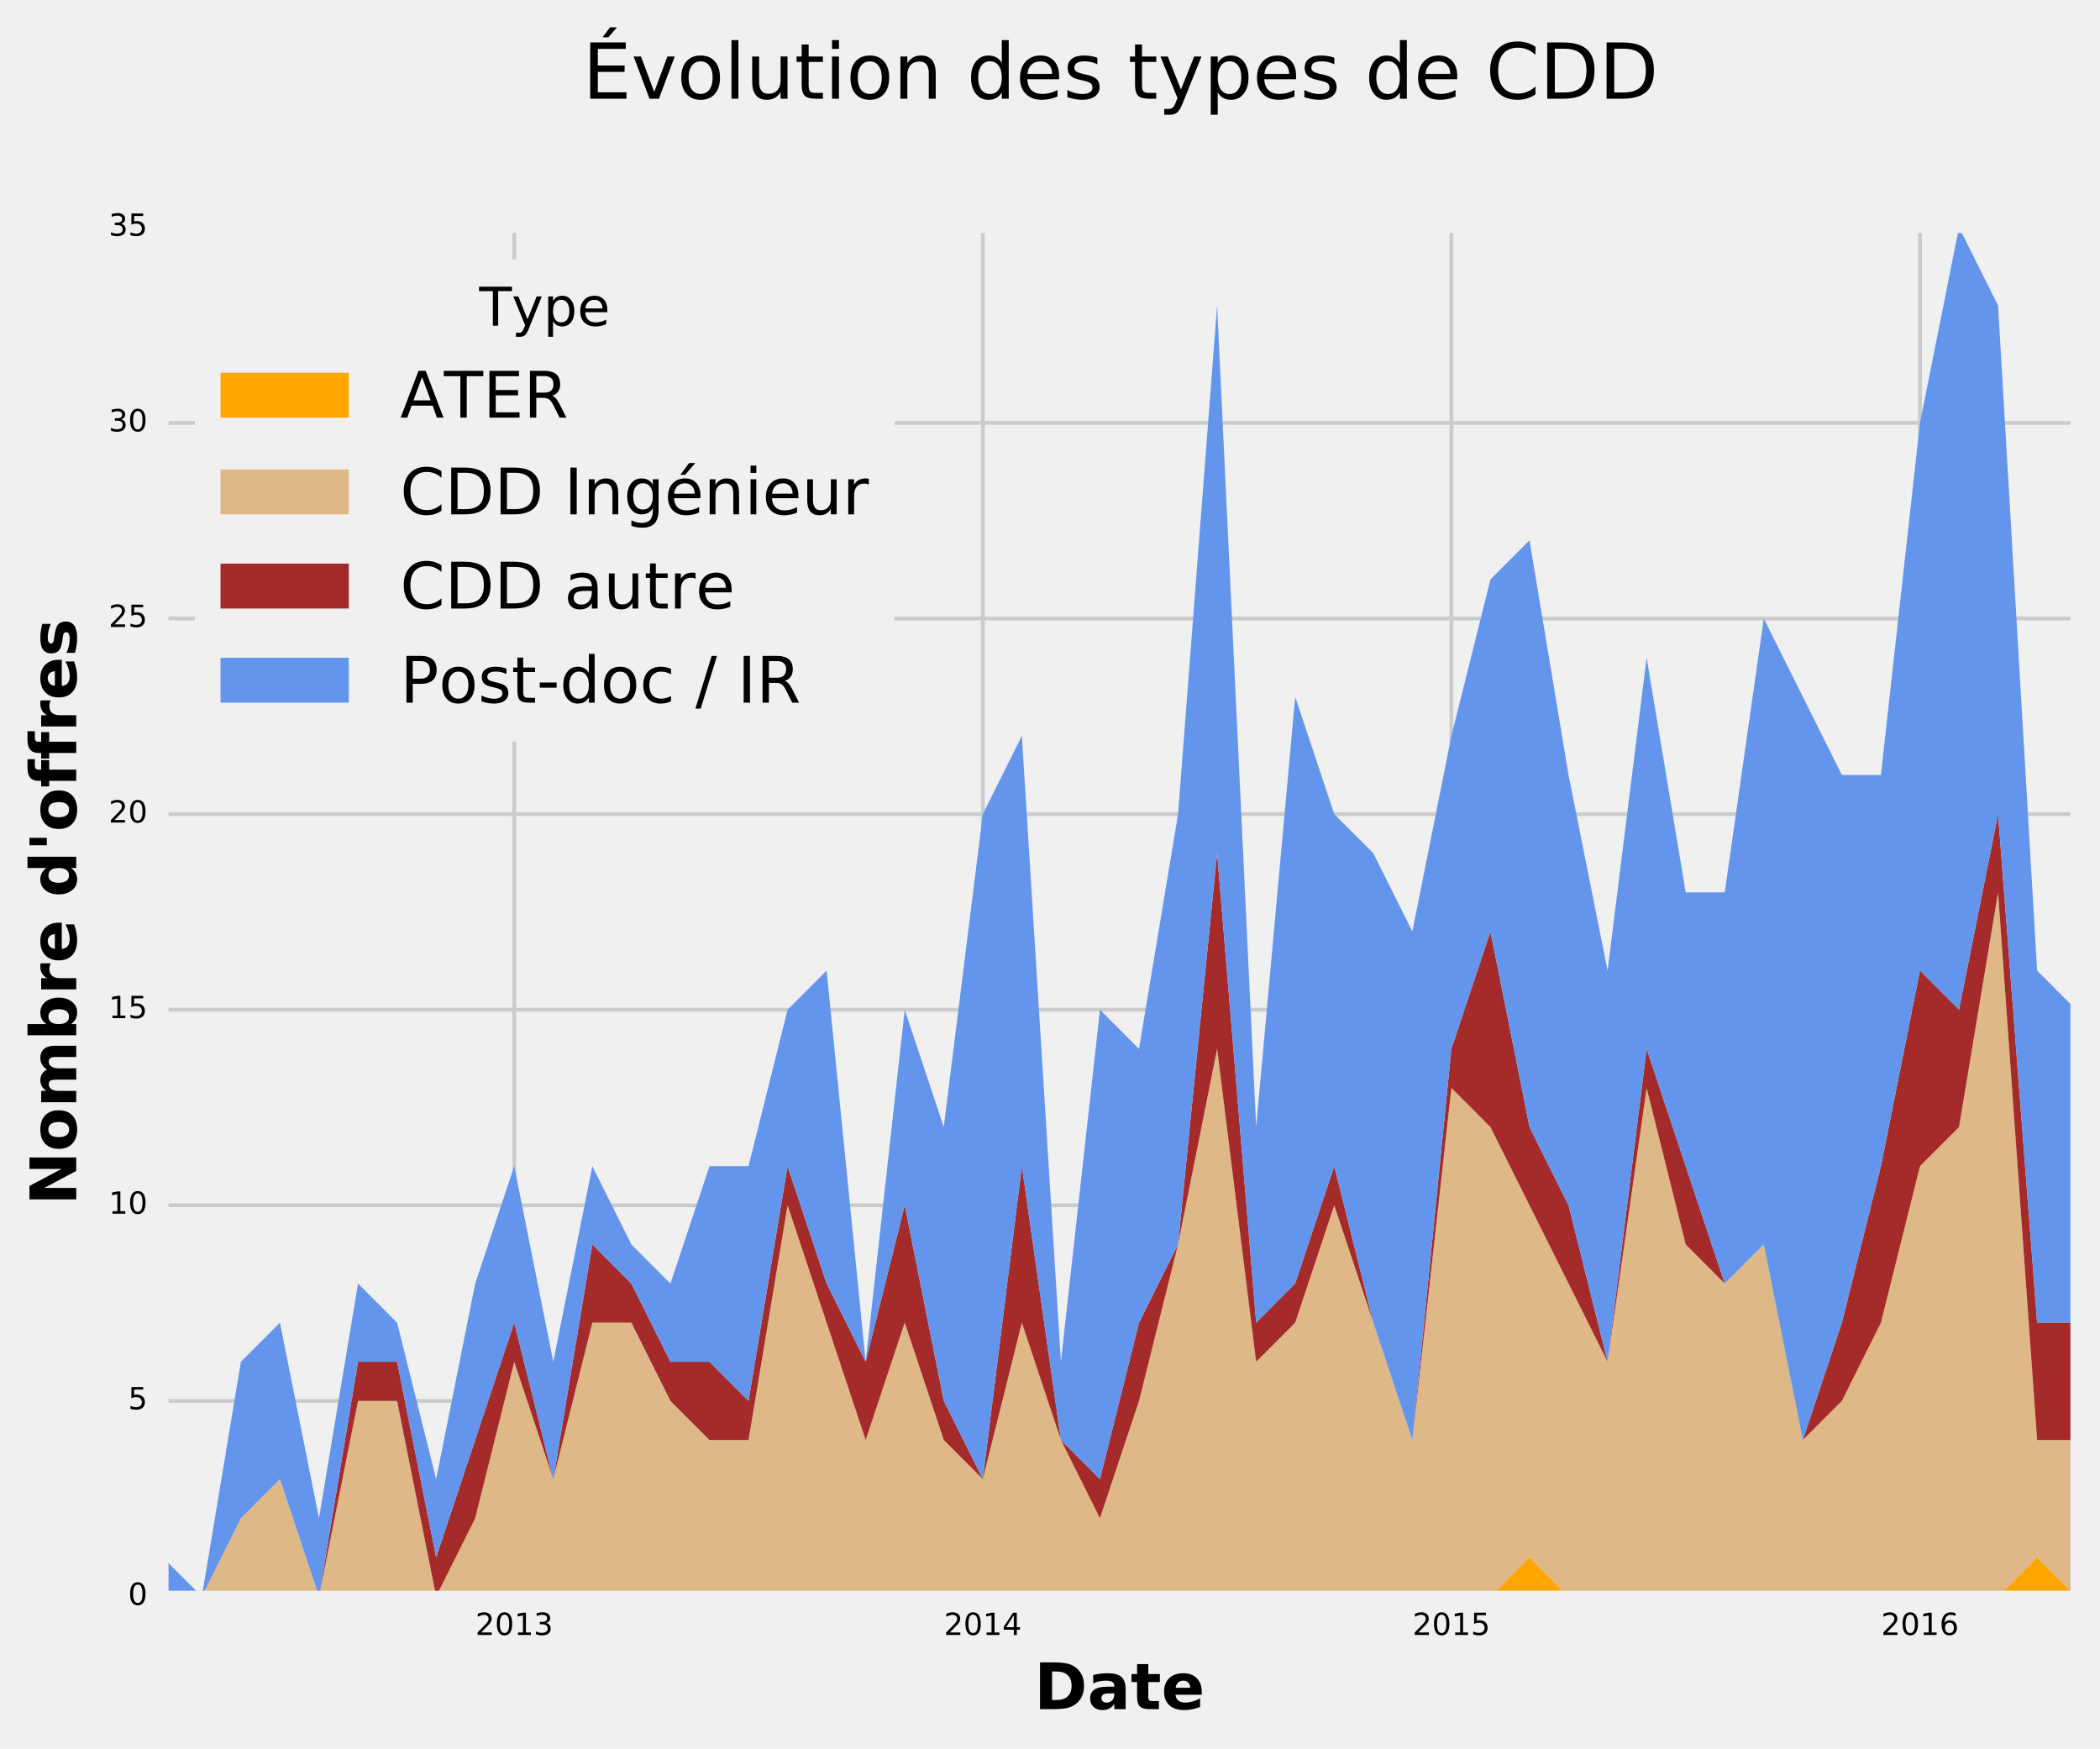 <?xml version="1.0" encoding="utf-8" standalone="no"?>
<!DOCTYPE svg PUBLIC "-//W3C//DTD SVG 1.1//EN"
  "http://www.w3.org/Graphics/SVG/1.1/DTD/svg11.dtd">
<!-- Created with matplotlib (http://matplotlib.org/) -->
<svg height="458pt" version="1.1" viewBox="0 0 550 458" width="550pt" xmlns="http://www.w3.org/2000/svg" xmlns:xlink="http://www.w3.org/1999/xlink">
 <defs>
  <style type="text/css">
*{stroke-linecap:butt;stroke-linejoin:round;stroke-miterlimit:100000;}
  </style>
 </defs>
 <g id="figure_1">
  <g id="patch_1">
   <path d="M 0 458.298 
L 550.959 458.298 
L 550.959 0 
L 0 0 
z
" style="fill:#f0f0f0;"/>
  </g>
  <g id="axes_1">
   <g id="patch_2">
    <path d="M 42.639 418.096 
L 543.759 418.096 
L 543.759 59.536 
L 42.639 59.536 
z
" style="fill:#f0f0f0;"/>
   </g>
   <g id="matplotlib.axis_1">
    <g id="xtick_1">
     <g id="line2d_1">
      <path clip-path="url(#pf85d8bc93e)" d="M 134.682 418.096 
L 134.682 59.536 
" style="fill:none;stroke:#cbcbcb;"/>
     </g>
     <g id="line2d_2">
      <defs>
       <path d="M 0 0 
L 0 0 
" id="m9ff31ff184" style="stroke:#000000;stroke-width:0.5;"/>
      </defs>
      <g>
       <use style="stroke:#000000;stroke-width:0.5;" x="134.682" xlink:href="#m9ff31ff184" y="418.096"/>
      </g>
     </g>
     <g id="line2d_3">
      <g>
       <use style="stroke:#000000;stroke-width:0.5;" x="134.682" xlink:href="#m9ff31ff184" y="59.536"/>
      </g>
     </g>
     <g id="text_1">
      <!-- 2013 -->
      <defs>
       <path d="M 19.188 8.297 
L 53.609 8.297 
L 53.609 0 
L 7.328 0 
L 7.328 8.297 
Q 12.938 14.109 22.625 23.891 
Q 32.328 33.688 34.812 36.531 
Q 39.547 41.844 41.422 45.531 
Q 43.312 49.219 43.312 52.781 
Q 43.312 58.594 39.234 62.25 
Q 35.156 65.922 28.609 65.922 
Q 23.969 65.922 18.812 64.312 
Q 13.672 62.703 7.812 59.422 
L 7.812 69.391 
Q 13.766 71.781 18.938 73 
Q 24.125 74.219 28.422 74.219 
Q 39.75 74.219 46.484 68.547 
Q 53.219 62.891 53.219 53.422 
Q 53.219 48.922 51.531 44.891 
Q 49.859 40.875 45.406 35.406 
Q 44.188 33.984 37.641 27.219 
Q 31.109 20.453 19.188 8.297 
" id="BitstreamVeraSans-Roman-32"/>
       <path d="M 40.578 39.312 
Q 47.656 37.797 51.625 33 
Q 55.609 28.219 55.609 21.188 
Q 55.609 10.406 48.188 4.484 
Q 40.766 -1.422 27.094 -1.422 
Q 22.516 -1.422 17.656 -0.516 
Q 12.797 0.391 7.625 2.203 
L 7.625 11.719 
Q 11.719 9.328 16.594 8.109 
Q 21.484 6.891 26.812 6.891 
Q 36.078 6.891 40.938 10.547 
Q 45.797 14.203 45.797 21.188 
Q 45.797 27.641 41.281 31.266 
Q 36.766 34.906 28.719 34.906 
L 20.219 34.906 
L 20.219 43.016 
L 29.109 43.016 
Q 36.375 43.016 40.234 45.922 
Q 44.094 48.828 44.094 54.297 
Q 44.094 59.906 40.109 62.906 
Q 36.141 65.922 28.719 65.922 
Q 24.656 65.922 20.016 65.031 
Q 15.375 64.156 9.812 62.312 
L 9.812 71.094 
Q 15.438 72.656 20.344 73.438 
Q 25.25 74.219 29.594 74.219 
Q 40.828 74.219 47.359 69.109 
Q 53.906 64.016 53.906 55.328 
Q 53.906 49.266 50.438 45.094 
Q 46.969 40.922 40.578 39.312 
" id="BitstreamVeraSans-Roman-33"/>
       <path d="M 31.781 66.406 
Q 24.172 66.406 20.328 58.906 
Q 16.5 51.422 16.5 36.375 
Q 16.5 21.391 20.328 13.891 
Q 24.172 6.391 31.781 6.391 
Q 39.453 6.391 43.281 13.891 
Q 47.125 21.391 47.125 36.375 
Q 47.125 51.422 43.281 58.906 
Q 39.453 66.406 31.781 66.406 
M 31.781 74.219 
Q 44.047 74.219 50.516 64.516 
Q 56.984 54.828 56.984 36.375 
Q 56.984 17.969 50.516 8.266 
Q 44.047 -1.422 31.781 -1.422 
Q 19.531 -1.422 13.062 8.266 
Q 6.594 17.969 6.594 36.375 
Q 6.594 54.828 13.062 64.516 
Q 19.531 74.219 31.781 74.219 
" id="BitstreamVeraSans-Roman-30"/>
       <path d="M 12.406 8.297 
L 28.516 8.297 
L 28.516 63.922 
L 10.984 60.406 
L 10.984 69.391 
L 28.422 72.906 
L 38.281 72.906 
L 38.281 8.297 
L 54.391 8.297 
L 54.391 0 
L 12.406 0 
z
" id="BitstreamVeraSans-Roman-31"/>
      </defs>
      <g transform="translate(124.502 428.175)scale(0.08 -0.08)">
       <use xlink:href="#BitstreamVeraSans-Roman-32"/>
       <use x="63.623" xlink:href="#BitstreamVeraSans-Roman-30"/>
       <use x="127.246" xlink:href="#BitstreamVeraSans-Roman-31"/>
       <use x="190.869" xlink:href="#BitstreamVeraSans-Roman-33"/>
      </g>
     </g>
    </g>
    <g id="xtick_2">
     <g id="line2d_4">
      <path clip-path="url(#pf85d8bc93e)" d="M 257.405 418.096 
L 257.405 59.536 
" style="fill:none;stroke:#cbcbcb;"/>
     </g>
     <g id="line2d_5">
      <g>
       <use style="stroke:#000000;stroke-width:0.5;" x="257.405" xlink:href="#m9ff31ff184" y="418.096"/>
      </g>
     </g>
     <g id="line2d_6">
      <g>
       <use style="stroke:#000000;stroke-width:0.5;" x="257.405" xlink:href="#m9ff31ff184" y="59.536"/>
      </g>
     </g>
     <g id="text_2">
      <!-- 2014 -->
      <defs>
       <path d="M 37.797 64.312 
L 12.891 25.391 
L 37.797 25.391 
z
M 35.203 72.906 
L 47.609 72.906 
L 47.609 25.391 
L 58.016 25.391 
L 58.016 17.188 
L 47.609 17.188 
L 47.609 0 
L 37.797 0 
L 37.797 17.188 
L 4.891 17.188 
L 4.891 26.703 
z
" id="BitstreamVeraSans-Roman-34"/>
      </defs>
      <g transform="translate(247.225 428.175)scale(0.08 -0.08)">
       <use xlink:href="#BitstreamVeraSans-Roman-32"/>
       <use x="63.623" xlink:href="#BitstreamVeraSans-Roman-30"/>
       <use x="127.246" xlink:href="#BitstreamVeraSans-Roman-31"/>
       <use x="190.869" xlink:href="#BitstreamVeraSans-Roman-34"/>
      </g>
     </g>
    </g>
    <g id="xtick_3">
     <g id="line2d_7">
      <path clip-path="url(#pf85d8bc93e)" d="M 380.128 418.096 
L 380.128 59.536 
" style="fill:none;stroke:#cbcbcb;"/>
     </g>
     <g id="line2d_8">
      <g>
       <use style="stroke:#000000;stroke-width:0.5;" x="380.128" xlink:href="#m9ff31ff184" y="418.096"/>
      </g>
     </g>
     <g id="line2d_9">
      <g>
       <use style="stroke:#000000;stroke-width:0.5;" x="380.128" xlink:href="#m9ff31ff184" y="59.536"/>
      </g>
     </g>
     <g id="text_3">
      <!-- 2015 -->
      <defs>
       <path d="M 10.797 72.906 
L 49.516 72.906 
L 49.516 64.594 
L 19.828 64.594 
L 19.828 46.734 
Q 21.969 47.469 24.109 47.828 
Q 26.266 48.188 28.422 48.188 
Q 40.625 48.188 47.75 41.5 
Q 54.891 34.812 54.891 23.391 
Q 54.891 11.625 47.562 5.094 
Q 40.234 -1.422 26.906 -1.422 
Q 22.312 -1.422 17.547 -0.641 
Q 12.797 0.141 7.719 1.703 
L 7.719 11.625 
Q 12.109 9.234 16.797 8.062 
Q 21.484 6.891 26.703 6.891 
Q 35.156 6.891 40.078 11.328 
Q 45.016 15.766 45.016 23.391 
Q 45.016 31 40.078 35.438 
Q 35.156 39.891 26.703 39.891 
Q 22.75 39.891 18.812 39.016 
Q 14.891 38.141 10.797 36.281 
z
" id="BitstreamVeraSans-Roman-35"/>
      </defs>
      <g transform="translate(369.948 428.175)scale(0.08 -0.08)">
       <use xlink:href="#BitstreamVeraSans-Roman-32"/>
       <use x="63.623" xlink:href="#BitstreamVeraSans-Roman-30"/>
       <use x="127.246" xlink:href="#BitstreamVeraSans-Roman-31"/>
       <use x="190.869" xlink:href="#BitstreamVeraSans-Roman-35"/>
      </g>
     </g>
    </g>
    <g id="xtick_4">
     <g id="line2d_10">
      <path clip-path="url(#pf85d8bc93e)" d="M 502.851 418.096 
L 502.851 59.536 
" style="fill:none;stroke:#cbcbcb;"/>
     </g>
     <g id="line2d_11">
      <g>
       <use style="stroke:#000000;stroke-width:0.5;" x="502.851" xlink:href="#m9ff31ff184" y="418.096"/>
      </g>
     </g>
     <g id="line2d_12">
      <g>
       <use style="stroke:#000000;stroke-width:0.5;" x="502.851" xlink:href="#m9ff31ff184" y="59.536"/>
      </g>
     </g>
     <g id="text_4">
      <!-- 2016 -->
      <defs>
       <path d="M 33.016 40.375 
Q 26.375 40.375 22.484 35.828 
Q 18.609 31.297 18.609 23.391 
Q 18.609 15.531 22.484 10.953 
Q 26.375 6.391 33.016 6.391 
Q 39.656 6.391 43.531 10.953 
Q 47.406 15.531 47.406 23.391 
Q 47.406 31.297 43.531 35.828 
Q 39.656 40.375 33.016 40.375 
M 52.594 71.297 
L 52.594 62.312 
Q 48.875 64.062 45.094 64.984 
Q 41.312 65.922 37.594 65.922 
Q 27.828 65.922 22.672 59.328 
Q 17.531 52.734 16.797 39.406 
Q 19.672 43.656 24.016 45.922 
Q 28.375 48.188 33.594 48.188 
Q 44.578 48.188 50.953 41.516 
Q 57.328 34.859 57.328 23.391 
Q 57.328 12.156 50.688 5.359 
Q 44.047 -1.422 33.016 -1.422 
Q 20.359 -1.422 13.672 8.266 
Q 6.984 17.969 6.984 36.375 
Q 6.984 53.656 15.188 63.938 
Q 23.391 74.219 37.203 74.219 
Q 40.922 74.219 44.703 73.484 
Q 48.484 72.75 52.594 71.297 
" id="BitstreamVeraSans-Roman-36"/>
      </defs>
      <g transform="translate(492.671 428.175)scale(0.08 -0.08)">
       <use xlink:href="#BitstreamVeraSans-Roman-32"/>
       <use x="63.623" xlink:href="#BitstreamVeraSans-Roman-30"/>
       <use x="127.246" xlink:href="#BitstreamVeraSans-Roman-31"/>
       <use x="190.869" xlink:href="#BitstreamVeraSans-Roman-36"/>
      </g>
     </g>
    </g>
    <g id="xtick_5">
     <g id="line2d_13">
      <g>
       <use style="stroke:#000000;stroke-width:0.5;" x="42.639" xlink:href="#m9ff31ff184" y="418.096"/>
      </g>
     </g>
     <g id="line2d_14">
      <g>
       <use style="stroke:#000000;stroke-width:0.5;" x="42.639" xlink:href="#m9ff31ff184" y="59.536"/>
      </g>
     </g>
    </g>
    <g id="xtick_6">
     <g id="line2d_15">
      <g>
       <use style="stroke:#000000;stroke-width:0.5;" x="73.32" xlink:href="#m9ff31ff184" y="418.096"/>
      </g>
     </g>
     <g id="line2d_16">
      <g>
       <use style="stroke:#000000;stroke-width:0.5;" x="73.32" xlink:href="#m9ff31ff184" y="59.536"/>
      </g>
     </g>
    </g>
    <g id="xtick_7">
     <g id="line2d_17">
      <g>
       <use style="stroke:#000000;stroke-width:0.5;" x="104.001" xlink:href="#m9ff31ff184" y="418.096"/>
      </g>
     </g>
     <g id="line2d_18">
      <g>
       <use style="stroke:#000000;stroke-width:0.5;" x="104.001" xlink:href="#m9ff31ff184" y="59.536"/>
      </g>
     </g>
    </g>
    <g id="xtick_8">
     <g id="line2d_19">
      <g>
       <use style="stroke:#000000;stroke-width:0.5;" x="134.682" xlink:href="#m9ff31ff184" y="418.096"/>
      </g>
     </g>
     <g id="line2d_20">
      <g>
       <use style="stroke:#000000;stroke-width:0.5;" x="134.682" xlink:href="#m9ff31ff184" y="59.536"/>
      </g>
     </g>
    </g>
    <g id="xtick_9">
     <g id="line2d_21">
      <g>
       <use style="stroke:#000000;stroke-width:0.5;" x="165.363" xlink:href="#m9ff31ff184" y="418.096"/>
      </g>
     </g>
     <g id="line2d_22">
      <g>
       <use style="stroke:#000000;stroke-width:0.5;" x="165.363" xlink:href="#m9ff31ff184" y="59.536"/>
      </g>
     </g>
    </g>
    <g id="xtick_10">
     <g id="line2d_23">
      <g>
       <use style="stroke:#000000;stroke-width:0.5;" x="196.043" xlink:href="#m9ff31ff184" y="418.096"/>
      </g>
     </g>
     <g id="line2d_24">
      <g>
       <use style="stroke:#000000;stroke-width:0.5;" x="196.043" xlink:href="#m9ff31ff184" y="59.536"/>
      </g>
     </g>
    </g>
    <g id="xtick_11">
     <g id="line2d_25">
      <g>
       <use style="stroke:#000000;stroke-width:0.5;" x="226.724" xlink:href="#m9ff31ff184" y="418.096"/>
      </g>
     </g>
     <g id="line2d_26">
      <g>
       <use style="stroke:#000000;stroke-width:0.5;" x="226.724" xlink:href="#m9ff31ff184" y="59.536"/>
      </g>
     </g>
    </g>
    <g id="xtick_12">
     <g id="line2d_27">
      <g>
       <use style="stroke:#000000;stroke-width:0.5;" x="257.405" xlink:href="#m9ff31ff184" y="418.096"/>
      </g>
     </g>
     <g id="line2d_28">
      <g>
       <use style="stroke:#000000;stroke-width:0.5;" x="257.405" xlink:href="#m9ff31ff184" y="59.536"/>
      </g>
     </g>
    </g>
    <g id="xtick_13">
     <g id="line2d_29">
      <g>
       <use style="stroke:#000000;stroke-width:0.5;" x="288.086" xlink:href="#m9ff31ff184" y="418.096"/>
      </g>
     </g>
     <g id="line2d_30">
      <g>
       <use style="stroke:#000000;stroke-width:0.5;" x="288.086" xlink:href="#m9ff31ff184" y="59.536"/>
      </g>
     </g>
    </g>
    <g id="xtick_14">
     <g id="line2d_31">
      <g>
       <use style="stroke:#000000;stroke-width:0.5;" x="318.767" xlink:href="#m9ff31ff184" y="418.096"/>
      </g>
     </g>
     <g id="line2d_32">
      <g>
       <use style="stroke:#000000;stroke-width:0.5;" x="318.767" xlink:href="#m9ff31ff184" y="59.536"/>
      </g>
     </g>
    </g>
    <g id="xtick_15">
     <g id="line2d_33">
      <g>
       <use style="stroke:#000000;stroke-width:0.5;" x="349.447" xlink:href="#m9ff31ff184" y="418.096"/>
      </g>
     </g>
     <g id="line2d_34">
      <g>
       <use style="stroke:#000000;stroke-width:0.5;" x="349.447" xlink:href="#m9ff31ff184" y="59.536"/>
      </g>
     </g>
    </g>
    <g id="xtick_16">
     <g id="line2d_35">
      <g>
       <use style="stroke:#000000;stroke-width:0.5;" x="380.128" xlink:href="#m9ff31ff184" y="418.096"/>
      </g>
     </g>
     <g id="line2d_36">
      <g>
       <use style="stroke:#000000;stroke-width:0.5;" x="380.128" xlink:href="#m9ff31ff184" y="59.536"/>
      </g>
     </g>
    </g>
    <g id="xtick_17">
     <g id="line2d_37">
      <g>
       <use style="stroke:#000000;stroke-width:0.5;" x="410.809" xlink:href="#m9ff31ff184" y="418.096"/>
      </g>
     </g>
     <g id="line2d_38">
      <g>
       <use style="stroke:#000000;stroke-width:0.5;" x="410.809" xlink:href="#m9ff31ff184" y="59.536"/>
      </g>
     </g>
    </g>
    <g id="xtick_18">
     <g id="line2d_39">
      <g>
       <use style="stroke:#000000;stroke-width:0.5;" x="441.49" xlink:href="#m9ff31ff184" y="418.096"/>
      </g>
     </g>
     <g id="line2d_40">
      <g>
       <use style="stroke:#000000;stroke-width:0.5;" x="441.49" xlink:href="#m9ff31ff184" y="59.536"/>
      </g>
     </g>
    </g>
    <g id="xtick_19">
     <g id="line2d_41">
      <g>
       <use style="stroke:#000000;stroke-width:0.5;" x="472.171" xlink:href="#m9ff31ff184" y="418.096"/>
      </g>
     </g>
     <g id="line2d_42">
      <g>
       <use style="stroke:#000000;stroke-width:0.5;" x="472.171" xlink:href="#m9ff31ff184" y="59.536"/>
      </g>
     </g>
    </g>
    <g id="xtick_20">
     <g id="line2d_43">
      <g>
       <use style="stroke:#000000;stroke-width:0.5;" x="502.851" xlink:href="#m9ff31ff184" y="418.096"/>
      </g>
     </g>
     <g id="line2d_44">
      <g>
       <use style="stroke:#000000;stroke-width:0.5;" x="502.851" xlink:href="#m9ff31ff184" y="59.536"/>
      </g>
     </g>
    </g>
    <g id="xtick_21">
     <g id="line2d_45">
      <g>
       <use style="stroke:#000000;stroke-width:0.5;" x="533.532" xlink:href="#m9ff31ff184" y="418.096"/>
      </g>
     </g>
     <g id="line2d_46">
      <g>
       <use style="stroke:#000000;stroke-width:0.5;" x="533.532" xlink:href="#m9ff31ff184" y="59.536"/>
      </g>
     </g>
    </g>
    <g id="text_5">
     <!-- Date -->
     <defs>
      <path d="M 32.906 24.609 
Q 27.438 24.609 24.672 22.75 
Q 21.922 20.906 21.922 17.281 
Q 21.922 13.969 24.141 12.078 
Q 26.375 10.203 30.328 10.203 
Q 35.25 10.203 38.625 13.734 
Q 42 17.281 42 22.609 
L 42 24.609 
z
M 59.625 31.203 
L 59.625 0 
L 42 0 
L 42 8.109 
Q 38.484 3.125 34.078 0.844 
Q 29.688 -1.422 23.391 -1.422 
Q 14.891 -1.422 9.594 3.531 
Q 4.297 8.5 4.297 16.406 
Q 4.297 26.031 10.906 30.516 
Q 17.531 35.016 31.688 35.016 
L 42 35.016 
L 42 36.375 
Q 42 40.531 38.719 42.453 
Q 35.453 44.391 28.516 44.391 
Q 22.906 44.391 18.062 43.266 
Q 13.234 42.141 9.078 39.891 
L 9.078 53.219 
Q 14.703 54.594 20.359 55.297 
Q 26.031 56 31.688 56 
Q 46.484 56 53.047 50.172 
Q 59.625 44.344 59.625 31.203 
" id="BitstreamVeraSans-Bold-61"/>
      <path d="M 27.984 58.688 
L 27.984 14.203 
L 34.719 14.203 
Q 46.234 14.203 52.312 19.922 
Q 58.406 25.641 58.406 36.531 
Q 58.406 47.359 52.344 53.016 
Q 46.297 58.688 34.719 58.688 
z
M 9.188 72.906 
L 29 72.906 
Q 45.609 72.906 53.734 70.531 
Q 61.859 68.172 67.672 62.5 
Q 72.797 57.562 75.281 51.109 
Q 77.781 44.672 77.781 36.531 
Q 77.781 28.266 75.281 21.797 
Q 72.797 15.328 67.672 10.406 
Q 61.812 4.734 53.609 2.359 
Q 45.406 0 29 0 
L 9.188 0 
z
" id="BitstreamVeraSans-Bold-44"/>
      <path d="M 27.484 70.219 
L 27.484 54.688 
L 45.516 54.688 
L 45.516 42.188 
L 27.484 42.188 
L 27.484 19 
Q 27.484 15.188 29 13.844 
Q 30.516 12.5 35.016 12.5 
L 44 12.5 
L 44 0 
L 29 0 
Q 18.656 0 14.328 4.312 
Q 10.016 8.641 10.016 19 
L 10.016 42.188 
L 1.312 42.188 
L 1.312 54.688 
L 10.016 54.688 
L 10.016 70.219 
z
" id="BitstreamVeraSans-Bold-74"/>
      <path d="M 62.984 27.484 
L 62.984 22.516 
L 22.125 22.516 
Q 22.75 16.359 26.562 13.281 
Q 30.375 10.203 37.203 10.203 
Q 42.719 10.203 48.5 11.844 
Q 54.297 13.484 60.406 16.797 
L 60.406 3.328 
Q 54.203 0.984 48 -0.219 
Q 41.797 -1.422 35.594 -1.422 
Q 20.75 -1.422 12.516 6.125 
Q 4.297 13.672 4.297 27.297 
Q 4.297 40.672 12.375 48.328 
Q 20.453 56 34.625 56 
Q 47.516 56 55.25 48.234 
Q 62.984 40.484 62.984 27.484 
M 45.016 33.297 
Q 45.016 38.281 42.109 41.328 
Q 39.203 44.391 34.516 44.391 
Q 29.438 44.391 26.266 41.531 
Q 23.094 38.672 22.312 33.297 
z
" id="BitstreamVeraSans-Bold-65"/>
     </defs>
     <g transform="translate(270.845 447.604)scale(0.168 -0.168)">
      <use xlink:href="#BitstreamVeraSans-Bold-44"/>
      <use x="83.008" xlink:href="#BitstreamVeraSans-Bold-61"/>
      <use x="150.488" xlink:href="#BitstreamVeraSans-Bold-74"/>
      <use x="198.291" xlink:href="#BitstreamVeraSans-Bold-65"/>
     </g>
    </g>
   </g>
   <g id="matplotlib.axis_2">
    <g id="ytick_1">
     <g id="line2d_47">
      <path clip-path="url(#pf85d8bc93e)" d="M 42.639 418.096 
L 543.759 418.096 
" style="fill:none;stroke:#cbcbcb;"/>
     </g>
     <g id="line2d_48">
      <g>
       <use style="stroke:#000000;stroke-width:0.5;" x="42.639" xlink:href="#m9ff31ff184" y="418.096"/>
      </g>
     </g>
     <g id="line2d_49">
      <g>
       <use style="stroke:#000000;stroke-width:0.5;" x="543.759" xlink:href="#m9ff31ff184" y="418.096"/>
      </g>
     </g>
     <g id="text_6">
      <!-- 0 -->
      <g transform="translate(33.549 420.303)scale(0.08 -0.08)">
       <use xlink:href="#BitstreamVeraSans-Roman-30"/>
      </g>
     </g>
    </g>
    <g id="ytick_2">
     <g id="line2d_50">
      <path clip-path="url(#pf85d8bc93e)" d="M 42.639 366.873 
L 543.759 366.873 
" style="fill:none;stroke:#cbcbcb;"/>
     </g>
     <g id="line2d_51">
      <g>
       <use style="stroke:#000000;stroke-width:0.5;" x="42.639" xlink:href="#m9ff31ff184" y="366.873"/>
      </g>
     </g>
     <g id="line2d_52">
      <g>
       <use style="stroke:#000000;stroke-width:0.5;" x="543.759" xlink:href="#m9ff31ff184" y="366.873"/>
      </g>
     </g>
     <g id="text_7">
      <!-- 5 -->
      <g transform="translate(33.549 369.081)scale(0.08 -0.08)">
       <use xlink:href="#BitstreamVeraSans-Roman-35"/>
      </g>
     </g>
    </g>
    <g id="ytick_3">
     <g id="line2d_53">
      <path clip-path="url(#pf85d8bc93e)" d="M 42.639 315.65 
L 543.759 315.65 
" style="fill:none;stroke:#cbcbcb;"/>
     </g>
     <g id="line2d_54">
      <g>
       <use style="stroke:#000000;stroke-width:0.5;" x="42.639" xlink:href="#m9ff31ff184" y="315.65"/>
      </g>
     </g>
     <g id="line2d_55">
      <g>
       <use style="stroke:#000000;stroke-width:0.5;" x="543.759" xlink:href="#m9ff31ff184" y="315.65"/>
      </g>
     </g>
     <g id="text_8">
      <!-- 10 -->
      <g transform="translate(28.459 317.858)scale(0.08 -0.08)">
       <use xlink:href="#BitstreamVeraSans-Roman-31"/>
       <use x="63.623" xlink:href="#BitstreamVeraSans-Roman-30"/>
      </g>
     </g>
    </g>
    <g id="ytick_4">
     <g id="line2d_56">
      <path clip-path="url(#pf85d8bc93e)" d="M 42.639 264.427 
L 543.759 264.427 
" style="fill:none;stroke:#cbcbcb;"/>
     </g>
     <g id="line2d_57">
      <g>
       <use style="stroke:#000000;stroke-width:0.5;" x="42.639" xlink:href="#m9ff31ff184" y="264.427"/>
      </g>
     </g>
     <g id="line2d_58">
      <g>
       <use style="stroke:#000000;stroke-width:0.5;" x="543.759" xlink:href="#m9ff31ff184" y="264.427"/>
      </g>
     </g>
     <g id="text_9">
      <!-- 15 -->
      <g transform="translate(28.459 266.635)scale(0.08 -0.08)">
       <use xlink:href="#BitstreamVeraSans-Roman-31"/>
       <use x="63.623" xlink:href="#BitstreamVeraSans-Roman-35"/>
      </g>
     </g>
    </g>
    <g id="ytick_5">
     <g id="line2d_59">
      <path clip-path="url(#pf85d8bc93e)" d="M 42.639 213.205 
L 543.759 213.205 
" style="fill:none;stroke:#cbcbcb;"/>
     </g>
     <g id="line2d_60">
      <g>
       <use style="stroke:#000000;stroke-width:0.5;" x="42.639" xlink:href="#m9ff31ff184" y="213.205"/>
      </g>
     </g>
     <g id="line2d_61">
      <g>
       <use style="stroke:#000000;stroke-width:0.5;" x="543.759" xlink:href="#m9ff31ff184" y="213.205"/>
      </g>
     </g>
     <g id="text_10">
      <!-- 20 -->
      <g transform="translate(28.459 215.412)scale(0.08 -0.08)">
       <use xlink:href="#BitstreamVeraSans-Roman-32"/>
       <use x="63.623" xlink:href="#BitstreamVeraSans-Roman-30"/>
      </g>
     </g>
    </g>
    <g id="ytick_6">
     <g id="line2d_62">
      <path clip-path="url(#pf85d8bc93e)" d="M 42.639 161.982 
L 543.759 161.982 
" style="fill:none;stroke:#cbcbcb;"/>
     </g>
     <g id="line2d_63">
      <g>
       <use style="stroke:#000000;stroke-width:0.5;" x="42.639" xlink:href="#m9ff31ff184" y="161.982"/>
      </g>
     </g>
     <g id="line2d_64">
      <g>
       <use style="stroke:#000000;stroke-width:0.5;" x="543.759" xlink:href="#m9ff31ff184" y="161.982"/>
      </g>
     </g>
     <g id="text_11">
      <!-- 25 -->
      <g transform="translate(28.459 164.189)scale(0.08 -0.08)">
       <use xlink:href="#BitstreamVeraSans-Roman-32"/>
       <use x="63.623" xlink:href="#BitstreamVeraSans-Roman-35"/>
      </g>
     </g>
    </g>
    <g id="ytick_7">
     <g id="line2d_65">
      <path clip-path="url(#pf85d8bc93e)" d="M 42.639 110.759 
L 543.759 110.759 
" style="fill:none;stroke:#cbcbcb;"/>
     </g>
     <g id="line2d_66">
      <g>
       <use style="stroke:#000000;stroke-width:0.5;" x="42.639" xlink:href="#m9ff31ff184" y="110.759"/>
      </g>
     </g>
     <g id="line2d_67">
      <g>
       <use style="stroke:#000000;stroke-width:0.5;" x="543.759" xlink:href="#m9ff31ff184" y="110.759"/>
      </g>
     </g>
     <g id="text_12">
      <!-- 30 -->
      <g transform="translate(28.459 112.966)scale(0.08 -0.08)">
       <use xlink:href="#BitstreamVeraSans-Roman-33"/>
       <use x="63.623" xlink:href="#BitstreamVeraSans-Roman-30"/>
      </g>
     </g>
    </g>
    <g id="ytick_8">
     <g id="line2d_68">
      <path clip-path="url(#pf85d8bc93e)" d="M 42.639 59.536 
L 543.759 59.536 
" style="fill:none;stroke:#cbcbcb;"/>
     </g>
     <g id="line2d_69">
      <g>
       <use style="stroke:#000000;stroke-width:0.5;" x="42.639" xlink:href="#m9ff31ff184" y="59.536"/>
      </g>
     </g>
     <g id="line2d_70">
      <g>
       <use style="stroke:#000000;stroke-width:0.5;" x="543.759" xlink:href="#m9ff31ff184" y="59.536"/>
      </g>
     </g>
     <g id="text_13">
      <!-- 35 -->
      <g transform="translate(28.459 61.743)scale(0.08 -0.08)">
       <use xlink:href="#BitstreamVeraSans-Roman-33"/>
       <use x="63.623" xlink:href="#BitstreamVeraSans-Roman-35"/>
      </g>
     </g>
    </g>
    <g id="text_14">
     <!-- Nombre d'offres -->
     <defs>
      <path d="M 21.094 72.906 
L 21.094 45.797 
L 9.516 45.797 
L 9.516 72.906 
z
" id="BitstreamVeraSans-Bold-27"/>
      <path id="BitstreamVeraSans-Bold-20"/>
      <path d="M 37.5 11.281 
Q 43.109 11.281 46.062 15.375 
Q 49.031 19.484 49.031 27.297 
Q 49.031 35.109 46.062 39.203 
Q 43.109 43.312 37.5 43.312 
Q 31.891 43.312 28.875 39.188 
Q 25.875 35.062 25.875 27.297 
Q 25.875 19.531 28.875 15.406 
Q 31.891 11.281 37.5 11.281 
M 25.875 46.688 
Q 29.5 51.469 33.891 53.734 
Q 38.281 56 44 56 
Q 54.109 56 60.594 47.969 
Q 67.094 39.938 67.094 27.297 
Q 67.094 14.656 60.594 6.609 
Q 54.109 -1.422 44 -1.422 
Q 38.281 -1.422 33.891 0.844 
Q 29.5 3.125 25.875 7.906 
L 25.875 0 
L 8.406 0 
L 8.406 75.984 
L 25.875 75.984 
z
" id="BitstreamVeraSans-Bold-62"/>
      <path d="M 51.125 52.984 
L 51.125 39.703 
Q 45.516 42.047 40.281 43.219 
Q 35.062 44.391 30.422 44.391 
Q 25.438 44.391 23.016 43.141 
Q 20.609 41.891 20.609 39.312 
Q 20.609 37.203 22.438 36.078 
Q 24.266 34.969 29 34.422 
L 32.078 33.984 
Q 45.516 32.281 50.141 28.375 
Q 54.781 24.469 54.781 16.109 
Q 54.781 7.375 48.328 2.969 
Q 41.891 -1.422 29.109 -1.422 
Q 23.688 -1.422 17.891 -0.562 
Q 12.109 0.297 6 2 
L 6 15.281 
Q 11.234 12.75 16.719 11.469 
Q 22.219 10.203 27.875 10.203 
Q 33.016 10.203 35.594 11.609 
Q 38.188 13.031 38.188 15.828 
Q 38.188 18.172 36.406 19.312 
Q 34.625 20.453 29.297 21.094 
L 26.219 21.484 
Q 14.547 22.953 9.859 26.906 
Q 5.172 30.859 5.172 38.922 
Q 5.172 47.609 11.125 51.797 
Q 17.094 56 29.391 56 
Q 34.234 56 39.547 55.266 
Q 44.875 54.547 51.125 52.984 
" id="BitstreamVeraSans-Bold-73"/>
      <path d="M 49.031 39.797 
Q 46.734 40.875 44.453 41.375 
Q 42.188 41.891 39.891 41.891 
Q 33.156 41.891 29.516 37.562 
Q 25.875 33.25 25.875 25.203 
L 25.875 0 
L 8.406 0 
L 8.406 54.688 
L 25.875 54.688 
L 25.875 45.703 
Q 29.25 51.078 33.609 53.531 
Q 37.984 56 44.094 56 
Q 44.969 56 45.984 55.922 
Q 47.016 55.859 48.969 55.609 
z
" id="BitstreamVeraSans-Bold-72"/>
      <path d="M 44.391 75.984 
L 44.391 64.5 
L 34.719 64.5 
Q 31 64.5 29.531 63.156 
Q 28.078 61.812 28.078 58.5 
L 28.078 54.688 
L 43.016 54.688 
L 43.016 42.188 
L 28.078 42.188 
L 28.078 0 
L 10.594 0 
L 10.594 42.188 
L 1.906 42.188 
L 1.906 54.688 
L 10.594 54.688 
L 10.594 58.5 
Q 10.594 67.438 15.578 71.703 
Q 20.562 75.984 31 75.984 
z
" id="BitstreamVeraSans-Bold-66"/>
      <path d="M 45.609 46.688 
L 45.609 75.984 
L 63.188 75.984 
L 63.188 0 
L 45.609 0 
L 45.609 7.906 
Q 42 3.078 37.641 0.828 
Q 33.297 -1.422 27.594 -1.422 
Q 17.484 -1.422 10.984 6.609 
Q 4.5 14.656 4.5 27.297 
Q 4.5 39.938 10.984 47.969 
Q 17.484 56 27.594 56 
Q 33.25 56 37.625 53.734 
Q 42 51.469 45.609 46.688 
M 34.078 11.281 
Q 39.703 11.281 42.656 15.375 
Q 45.609 19.484 45.609 27.297 
Q 45.609 35.109 42.656 39.203 
Q 39.703 43.312 34.078 43.312 
Q 28.516 43.312 25.562 39.203 
Q 22.609 35.109 22.609 27.297 
Q 22.609 19.484 25.562 15.375 
Q 28.516 11.281 34.078 11.281 
" id="BitstreamVeraSans-Bold-64"/>
      <path d="M 9.188 72.906 
L 30.172 72.906 
L 56.688 22.906 
L 56.688 72.906 
L 74.516 72.906 
L 74.516 0 
L 53.516 0 
L 27 50 
L 27 0 
L 9.188 0 
z
" id="BitstreamVeraSans-Bold-4e"/>
      <path d="M 34.422 43.5 
Q 28.609 43.5 25.562 39.328 
Q 22.516 35.156 22.516 27.297 
Q 22.516 19.438 25.562 15.25 
Q 28.609 11.078 34.422 11.078 
Q 40.141 11.078 43.156 15.25 
Q 46.188 19.438 46.188 27.297 
Q 46.188 35.156 43.156 39.328 
Q 40.141 43.5 34.422 43.5 
M 34.422 56 
Q 48.531 56 56.469 48.375 
Q 64.406 40.766 64.406 27.297 
Q 64.406 13.812 56.469 6.188 
Q 48.531 -1.422 34.422 -1.422 
Q 20.266 -1.422 12.281 6.188 
Q 4.297 13.812 4.297 27.297 
Q 4.297 40.766 12.281 48.375 
Q 20.266 56 34.422 56 
" id="BitstreamVeraSans-Bold-6f"/>
      <path d="M 59.078 45.609 
Q 62.406 50.688 66.969 53.344 
Q 71.531 56 77 56 
Q 86.422 56 91.359 50.188 
Q 96.297 44.391 96.297 33.297 
L 96.297 0 
L 78.719 0 
L 78.719 28.516 
Q 78.766 29.156 78.781 29.828 
Q 78.812 30.516 78.812 31.781 
Q 78.812 37.594 77.094 40.203 
Q 75.391 42.828 71.578 42.828 
Q 66.609 42.828 63.891 38.719 
Q 61.188 34.625 61.078 26.859 
L 61.078 0 
L 43.5 0 
L 43.5 28.516 
Q 43.5 37.594 41.938 40.203 
Q 40.375 42.828 36.375 42.828 
Q 31.344 42.828 28.609 38.703 
Q 25.875 34.578 25.875 26.906 
L 25.875 0 
L 8.297 0 
L 8.297 54.688 
L 25.875 54.688 
L 25.875 46.688 
Q 29.109 51.312 33.281 53.656 
Q 37.453 56 42.484 56 
Q 48.141 56 52.484 53.266 
Q 56.844 50.531 59.078 45.609 
" id="BitstreamVeraSans-Bold-6d"/>
     </defs>
     <g transform="translate(19.965 315.648)rotate(-90.0)scale(0.168 -0.168)">
      <use xlink:href="#BitstreamVeraSans-Bold-4e"/>
      <use x="83.691" xlink:href="#BitstreamVeraSans-Bold-6f"/>
      <use x="152.393" xlink:href="#BitstreamVeraSans-Bold-6d"/>
      <use x="256.592" xlink:href="#BitstreamVeraSans-Bold-62"/>
      <use x="328.174" xlink:href="#BitstreamVeraSans-Bold-72"/>
      <use x="377.49" xlink:href="#BitstreamVeraSans-Bold-65"/>
      <use x="445.312" xlink:href="#BitstreamVeraSans-Bold-20"/>
      <use x="480.127" xlink:href="#BitstreamVeraSans-Bold-64"/>
      <use x="551.709" xlink:href="#BitstreamVeraSans-Bold-27"/>
      <use x="582.324" xlink:href="#BitstreamVeraSans-Bold-6f"/>
      <use x="651.025" xlink:href="#BitstreamVeraSans-Bold-66"/>
      <use x="694.531" xlink:href="#BitstreamVeraSans-Bold-66"/>
      <use x="738.037" xlink:href="#BitstreamVeraSans-Bold-72"/>
      <use x="787.354" xlink:href="#BitstreamVeraSans-Bold-65"/>
      <use x="855.176" xlink:href="#BitstreamVeraSans-Bold-73"/>
     </g>
    </g>
   </g>
   <g id="PolyCollection_1">
    <defs>
     <path d="M 42.639 -40.202 
L 42.639 -40.202 
L 52.866 -40.202 
L 63.093 -40.202 
L 73.32 -40.202 
L 83.547 -40.202 
L 93.774 -40.202 
L 104.001 -40.202 
L 114.228 -40.202 
L 124.455 -40.202 
L 134.682 -40.202 
L 144.909 -40.202 
L 155.136 -40.202 
L 165.363 -40.202 
L 175.589 -40.202 
L 185.816 -40.202 
L 196.043 -40.202 
L 206.27 -40.202 
L 216.497 -40.202 
L 226.724 -40.202 
L 236.951 -40.202 
L 247.178 -40.202 
L 257.405 -40.202 
L 267.632 -40.202 
L 277.859 -40.202 
L 288.086 -40.202 
L 298.313 -40.202 
L 308.54 -40.202 
L 318.767 -40.202 
L 328.994 -40.202 
L 339.22 -40.202 
L 349.447 -40.202 
L 359.674 -40.202 
L 369.901 -40.202 
L 380.128 -40.202 
L 390.355 -40.202 
L 400.582 -40.202 
L 410.809 -40.202 
L 421.036 -40.202 
L 431.263 -40.202 
L 441.49 -40.202 
L 451.717 -40.202 
L 461.944 -40.202 
L 472.171 -40.202 
L 482.398 -40.202 
L 492.625 -40.202 
L 502.851 -40.202 
L 513.078 -40.202 
L 523.305 -40.202 
L 533.532 -40.202 
L 543.759 -40.202 
L 543.759 -40.202 
L 543.759 -40.202 
L 533.532 -50.446 
L 523.305 -40.202 
L 513.078 -40.202 
L 502.851 -40.202 
L 492.625 -40.202 
L 482.398 -40.202 
L 472.171 -40.202 
L 461.944 -40.202 
L 451.717 -40.202 
L 441.49 -40.202 
L 431.263 -40.202 
L 421.036 -40.202 
L 410.809 -40.202 
L 400.582 -50.446 
L 390.355 -40.202 
L 380.128 -40.202 
L 369.901 -40.202 
L 359.674 -40.202 
L 349.447 -40.202 
L 339.22 -40.202 
L 328.994 -40.202 
L 318.767 -40.202 
L 308.54 -40.202 
L 298.313 -40.202 
L 288.086 -40.202 
L 277.859 -40.202 
L 267.632 -40.202 
L 257.405 -40.202 
L 247.178 -40.202 
L 236.951 -40.202 
L 226.724 -40.202 
L 216.497 -40.202 
L 206.27 -40.202 
L 196.043 -40.202 
L 185.816 -40.202 
L 175.589 -40.202 
L 165.363 -40.202 
L 155.136 -40.202 
L 144.909 -40.202 
L 134.682 -40.202 
L 124.455 -40.202 
L 114.228 -40.202 
L 104.001 -40.202 
L 93.774 -40.202 
L 83.547 -40.202 
L 73.32 -40.202 
L 63.093 -40.202 
L 52.866 -40.202 
L 42.639 -40.202 
z
" id="mda9267146e"/>
    </defs>
    <g clip-path="url(#pf85d8bc93e)">
     <use style="fill:#ffa500;" x="0.0" xlink:href="#mda9267146e" y="458.298"/>
    </g>
   </g>
   <g id="PolyCollection_2">
    <defs>
     <path d="M 42.639 -40.202 
L 42.639 -40.202 
L 52.866 -40.202 
L 63.093 -40.202 
L 73.32 -40.202 
L 83.547 -40.202 
L 93.774 -40.202 
L 104.001 -40.202 
L 114.228 -40.202 
L 124.455 -40.202 
L 134.682 -40.202 
L 144.909 -40.202 
L 155.136 -40.202 
L 165.363 -40.202 
L 175.589 -40.202 
L 185.816 -40.202 
L 196.043 -40.202 
L 206.27 -40.202 
L 216.497 -40.202 
L 226.724 -40.202 
L 236.951 -40.202 
L 247.178 -40.202 
L 257.405 -40.202 
L 267.632 -40.202 
L 277.859 -40.202 
L 288.086 -40.202 
L 298.313 -40.202 
L 308.54 -40.202 
L 318.767 -40.202 
L 328.994 -40.202 
L 339.22 -40.202 
L 349.447 -40.202 
L 359.674 -40.202 
L 369.901 -40.202 
L 380.128 -40.202 
L 390.355 -40.202 
L 400.582 -50.446 
L 410.809 -40.202 
L 421.036 -40.202 
L 431.263 -40.202 
L 441.49 -40.202 
L 451.717 -40.202 
L 461.944 -40.202 
L 472.171 -40.202 
L 482.398 -40.202 
L 492.625 -40.202 
L 502.851 -40.202 
L 513.078 -40.202 
L 523.305 -40.202 
L 533.532 -50.446 
L 543.759 -40.202 
L 543.759 -81.18 
L 543.759 -81.18 
L 533.532 -81.18 
L 523.305 -224.604 
L 513.078 -163.137 
L 502.851 -152.892 
L 492.625 -111.914 
L 482.398 -91.425 
L 472.171 -81.18 
L 461.944 -132.403 
L 451.717 -122.158 
L 441.49 -132.403 
L 431.263 -173.381 
L 421.036 -101.669 
L 410.809 -122.158 
L 400.582 -142.647 
L 390.355 -163.137 
L 380.128 -173.381 
L 369.901 -81.18 
L 359.674 -111.914 
L 349.447 -142.647 
L 339.22 -111.914 
L 328.994 -101.669 
L 318.767 -183.626 
L 308.54 -132.403 
L 298.313 -91.425 
L 288.086 -60.691 
L 277.859 -81.18 
L 267.632 -111.914 
L 257.405 -70.935 
L 247.178 -81.18 
L 236.951 -111.914 
L 226.724 -81.18 
L 216.497 -111.914 
L 206.27 -142.647 
L 196.043 -81.18 
L 185.816 -81.18 
L 175.589 -91.425 
L 165.363 -111.914 
L 155.136 -111.914 
L 144.909 -70.935 
L 134.682 -101.669 
L 124.455 -60.691 
L 114.228 -40.202 
L 104.001 -91.425 
L 93.774 -91.425 
L 83.547 -40.202 
L 73.32 -70.935 
L 63.093 -60.691 
L 52.866 -40.202 
L 42.639 -40.202 
z
" id="m1a97a5d037"/>
    </defs>
    <g clip-path="url(#pf85d8bc93e)">
     <use style="fill:#deb887;" x="0.0" xlink:href="#m1a97a5d037" y="458.298"/>
    </g>
   </g>
   <g id="PolyCollection_3">
    <defs>
     <path d="M 42.639 -40.202 
L 42.639 -40.202 
L 52.866 -40.202 
L 63.093 -60.691 
L 73.32 -70.935 
L 83.547 -40.202 
L 93.774 -91.425 
L 104.001 -91.425 
L 114.228 -40.202 
L 124.455 -60.691 
L 134.682 -101.669 
L 144.909 -70.935 
L 155.136 -111.914 
L 165.363 -111.914 
L 175.589 -91.425 
L 185.816 -81.18 
L 196.043 -81.18 
L 206.27 -142.647 
L 216.497 -111.914 
L 226.724 -81.18 
L 236.951 -111.914 
L 247.178 -81.18 
L 257.405 -70.935 
L 267.632 -111.914 
L 277.859 -81.18 
L 288.086 -60.691 
L 298.313 -91.425 
L 308.54 -132.403 
L 318.767 -183.626 
L 328.994 -101.669 
L 339.22 -111.914 
L 349.447 -142.647 
L 359.674 -111.914 
L 369.901 -81.18 
L 380.128 -173.381 
L 390.355 -163.137 
L 400.582 -142.647 
L 410.809 -122.158 
L 421.036 -101.669 
L 431.263 -173.381 
L 441.49 -132.403 
L 451.717 -122.158 
L 461.944 -132.403 
L 472.171 -81.18 
L 482.398 -91.425 
L 492.625 -111.914 
L 502.851 -152.892 
L 513.078 -163.137 
L 523.305 -224.604 
L 533.532 -81.18 
L 543.759 -81.18 
L 543.759 -111.914 
L 543.759 -111.914 
L 533.532 -111.914 
L 523.305 -245.093 
L 513.078 -193.87 
L 502.851 -204.115 
L 492.625 -152.892 
L 482.398 -111.914 
L 472.171 -81.18 
L 461.944 -132.403 
L 451.717 -122.158 
L 441.49 -152.892 
L 431.263 -183.626 
L 421.036 -101.669 
L 410.809 -142.647 
L 400.582 -163.137 
L 390.355 -214.359 
L 380.128 -183.626 
L 369.901 -81.18 
L 359.674 -111.914 
L 349.447 -152.892 
L 339.22 -122.158 
L 328.994 -111.914 
L 318.767 -234.849 
L 308.54 -132.403 
L 298.313 -111.914 
L 288.086 -70.935 
L 277.859 -81.18 
L 267.632 -152.892 
L 257.405 -70.935 
L 247.178 -91.425 
L 236.951 -142.647 
L 226.724 -101.669 
L 216.497 -122.158 
L 206.27 -152.892 
L 196.043 -91.425 
L 185.816 -101.669 
L 175.589 -101.669 
L 165.363 -122.158 
L 155.136 -132.403 
L 144.909 -70.935 
L 134.682 -111.914 
L 124.455 -81.18 
L 114.228 -50.446 
L 104.001 -101.669 
L 93.774 -101.669 
L 83.547 -40.202 
L 73.32 -70.935 
L 63.093 -60.691 
L 52.866 -40.202 
L 42.639 -40.202 
z
" id="m6a87290248"/>
    </defs>
    <g clip-path="url(#pf85d8bc93e)">
     <use style="fill:#a52a2a;" x="0.0" xlink:href="#m6a87290248" y="458.298"/>
    </g>
   </g>
   <g id="PolyCollection_4">
    <defs>
     <path d="M 42.639 -50.446 
L 42.639 -40.202 
L 52.866 -40.202 
L 63.093 -60.691 
L 73.32 -70.935 
L 83.547 -40.202 
L 93.774 -101.669 
L 104.001 -101.669 
L 114.228 -50.446 
L 124.455 -81.18 
L 134.682 -111.914 
L 144.909 -70.935 
L 155.136 -132.403 
L 165.363 -122.158 
L 175.589 -101.669 
L 185.816 -101.669 
L 196.043 -91.425 
L 206.27 -152.892 
L 216.497 -122.158 
L 226.724 -101.669 
L 236.951 -142.647 
L 247.178 -91.425 
L 257.405 -70.935 
L 267.632 -152.892 
L 277.859 -81.18 
L 288.086 -70.935 
L 298.313 -111.914 
L 308.54 -132.403 
L 318.767 -234.849 
L 328.994 -111.914 
L 339.22 -122.158 
L 349.447 -152.892 
L 359.674 -111.914 
L 369.901 -81.18 
L 380.128 -183.626 
L 390.355 -214.359 
L 400.582 -163.137 
L 410.809 -142.647 
L 421.036 -101.669 
L 431.263 -183.626 
L 441.49 -152.892 
L 451.717 -122.158 
L 461.944 -132.403 
L 472.171 -81.18 
L 482.398 -111.914 
L 492.625 -152.892 
L 502.851 -204.115 
L 513.078 -193.87 
L 523.305 -245.093 
L 533.532 -111.914 
L 543.759 -111.914 
L 543.759 -193.87 
L 543.759 -193.87 
L 533.532 -204.115 
L 523.305 -378.273 
L 513.078 -398.762 
L 502.851 -347.539 
L 492.625 -255.338 
L 482.398 -255.338 
L 472.171 -275.827 
L 461.944 -296.316 
L 451.717 -224.604 
L 441.49 -224.604 
L 431.263 -286.071 
L 421.036 -204.115 
L 410.809 -255.338 
L 400.582 -316.805 
L 390.355 -306.561 
L 380.128 -265.582 
L 369.901 -214.359 
L 359.674 -234.849 
L 349.447 -245.093 
L 339.22 -275.827 
L 328.994 -163.137 
L 318.767 -378.273 
L 308.54 -245.093 
L 298.313 -183.626 
L 288.086 -193.87 
L 277.859 -101.669 
L 267.632 -265.582 
L 257.405 -245.093 
L 247.178 -163.137 
L 236.951 -193.87 
L 226.724 -101.669 
L 216.497 -204.115 
L 206.27 -193.87 
L 196.043 -152.892 
L 185.816 -152.892 
L 175.589 -122.158 
L 165.363 -132.403 
L 155.136 -152.892 
L 144.909 -101.669 
L 134.682 -152.892 
L 124.455 -122.158 
L 114.228 -70.935 
L 104.001 -111.914 
L 93.774 -122.158 
L 83.547 -60.691 
L 73.32 -111.914 
L 63.093 -101.669 
L 52.866 -40.202 
L 42.639 -50.446 
z
" id="me571bf5892"/>
    </defs>
    <g clip-path="url(#pf85d8bc93e)">
     <use style="fill:#6495ed;" x="0.0" xlink:href="#me571bf5892" y="458.298"/>
    </g>
   </g>
   <g id="line2d_71">
    <path clip-path="url(#pf85d8bc93e)" d="M 42.639 418.096 
L 52.866 418.096 
L 63.093 418.096 
L 73.32 418.096 
L 83.547 418.096 
L 93.774 418.096 
L 104.001 418.096 
L 114.228 418.096 
L 124.455 418.096 
L 134.682 418.096 
L 144.909 418.096 
L 155.136 418.096 
L 165.363 418.096 
L 175.589 418.096 
L 185.816 418.096 
L 196.043 418.096 
L 206.27 418.096 
L 216.497 418.096 
L 226.724 418.096 
L 236.951 418.096 
L 247.178 418.096 
L 257.405 418.096 
L 267.632 418.096 
L 277.859 418.096 
L 288.086 418.096 
L 298.313 418.096 
L 308.54 418.096 
L 318.767 418.096 
L 328.994 418.096 
L 339.22 418.096 
L 349.447 418.096 
L 359.674 418.096 
L 369.901 418.096 
L 380.128 418.096 
L 390.355 418.096 
L 400.582 407.851 
L 410.809 418.096 
L 421.036 418.096 
L 431.263 418.096 
L 441.49 418.096 
L 451.717 418.096 
L 461.944 418.096 
L 472.171 418.096 
L 482.398 418.096 
L 492.625 418.096 
L 502.851 418.096 
L 513.078 418.096 
L 523.305 418.096 
L 533.532 407.851 
L 543.759 418.096 
" style="fill:none;"/>
   </g>
   <g id="line2d_72">
    <path clip-path="url(#pf85d8bc93e)" d="M 42.639 418.096 
L 52.866 418.096 
L 63.093 397.607 
L 73.32 387.362 
L 83.547 418.096 
L 93.774 366.873 
L 104.001 366.873 
L 114.228 418.096 
L 124.455 397.607 
L 134.682 356.629 
L 144.909 387.362 
L 155.136 346.384 
L 165.363 346.384 
L 175.589 366.873 
L 185.816 377.118 
L 196.043 377.118 
L 206.27 315.65 
L 216.497 346.384 
L 226.724 377.118 
L 236.951 346.384 
L 247.178 377.118 
L 257.405 387.362 
L 267.632 346.384 
L 277.859 377.118 
L 288.086 397.607 
L 298.313 366.873 
L 308.54 325.895 
L 318.767 274.672 
L 328.994 356.629 
L 339.22 346.384 
L 349.447 315.65 
L 359.674 346.384 
L 369.901 377.118 
L 380.128 284.917 
L 390.355 295.161 
L 400.582 315.65 
L 410.809 336.139 
L 421.036 356.629 
L 431.263 284.917 
L 441.49 325.895 
L 451.717 336.139 
L 461.944 325.895 
L 472.171 377.118 
L 482.398 366.873 
L 492.625 346.384 
L 502.851 305.406 
L 513.078 295.161 
L 523.305 233.694 
L 533.532 377.118 
L 543.759 377.118 
" style="fill:none;"/>
   </g>
   <g id="line2d_73">
    <path clip-path="url(#pf85d8bc93e)" d="M 42.639 418.096 
L 52.866 418.096 
L 63.093 397.607 
L 73.32 387.362 
L 83.547 418.096 
L 93.774 356.629 
L 104.001 356.629 
L 114.228 407.851 
L 124.455 377.118 
L 134.682 346.384 
L 144.909 387.362 
L 155.136 325.895 
L 165.363 336.139 
L 175.589 356.629 
L 185.816 356.629 
L 196.043 366.873 
L 206.27 305.406 
L 216.497 336.139 
L 226.724 356.629 
L 236.951 315.65 
L 247.178 366.873 
L 257.405 387.362 
L 267.632 305.406 
L 277.859 377.118 
L 288.086 387.362 
L 298.313 346.384 
L 308.54 325.895 
L 318.767 223.449 
L 328.994 346.384 
L 339.22 336.139 
L 349.447 305.406 
L 359.674 346.384 
L 369.901 377.118 
L 380.128 274.672 
L 390.355 243.938 
L 400.582 295.161 
L 410.809 315.65 
L 421.036 356.629 
L 431.263 274.672 
L 441.49 305.406 
L 451.717 336.139 
L 461.944 325.895 
L 472.171 377.118 
L 482.398 346.384 
L 492.625 305.406 
L 502.851 254.183 
L 513.078 264.427 
L 523.305 213.205 
L 533.532 346.384 
L 543.759 346.384 
" style="fill:none;"/>
   </g>
   <g id="line2d_74">
    <path clip-path="url(#pf85d8bc93e)" d="M 42.639 407.851 
L 52.866 418.096 
L 63.093 356.629 
L 73.32 346.384 
L 83.547 397.607 
L 93.774 336.139 
L 104.001 346.384 
L 114.228 387.362 
L 124.455 336.139 
L 134.682 305.406 
L 144.909 356.629 
L 155.136 305.406 
L 165.363 325.895 
L 175.589 336.139 
L 185.816 305.406 
L 196.043 305.406 
L 206.27 264.427 
L 216.497 254.183 
L 226.724 356.629 
L 236.951 264.427 
L 247.178 295.161 
L 257.405 213.205 
L 267.632 192.715 
L 277.859 356.629 
L 288.086 264.427 
L 298.313 274.672 
L 308.54 213.205 
L 318.767 80.025 
L 328.994 295.161 
L 339.22 182.471 
L 349.447 213.205 
L 359.674 223.449 
L 369.901 243.938 
L 380.128 192.715 
L 390.355 151.737 
L 400.582 141.493 
L 410.809 202.96 
L 421.036 254.183 
L 431.263 172.226 
L 441.49 233.694 
L 451.717 233.694 
L 461.944 161.982 
L 472.171 182.471 
L 482.398 202.96 
L 492.625 202.96 
L 502.851 110.759 
L 513.078 59.536 
L 523.305 80.025 
L 533.532 254.183 
L 543.759 264.427 
" style="fill:none;"/>
   </g>
   <g id="patch_3">
    <path d="M 42.639 59.536 
L 543.759 59.536 
" style="fill:none;stroke:#f0f0f0;stroke-linecap:square;stroke-linejoin:miter;stroke-width:3.0;"/>
   </g>
   <g id="patch_4">
    <path d="M 543.759 418.096 
L 543.759 59.536 
" style="fill:none;stroke:#f0f0f0;stroke-linecap:square;stroke-linejoin:miter;stroke-width:3.0;"/>
   </g>
   <g id="patch_5">
    <path d="M 42.639 418.096 
L 543.759 418.096 
" style="fill:none;stroke:#f0f0f0;stroke-linecap:square;stroke-linejoin:miter;stroke-width:3.0;"/>
   </g>
   <g id="patch_6">
    <path d="M 42.639 418.096 
L 42.639 59.536 
" style="fill:none;stroke:#f0f0f0;stroke-linecap:square;stroke-linejoin:miter;stroke-width:3.0;"/>
   </g>
   <g id="text_15">
    <!-- Évolution des types de CDD -->
    <defs>
     <path id="BitstreamVeraSans-Roman-20"/>
     <path d="M 9.812 72.906 
L 55.906 72.906 
L 55.906 64.594 
L 19.672 64.594 
L 19.672 43.016 
L 54.391 43.016 
L 54.391 34.719 
L 19.672 34.719 
L 19.672 8.297 
L 56.781 8.297 
L 56.781 0 
L 9.812 0 
z
M 35.438 92.516 
L 44.469 92.516 
L 33.344 79.625 
L 25.859 79.625 
z
" id="BitstreamVeraSans-Roman-c9"/>
     <path d="M 64.406 67.281 
L 64.406 56.891 
Q 59.422 61.531 53.781 63.812 
Q 48.141 66.109 41.797 66.109 
Q 29.297 66.109 22.656 58.469 
Q 16.016 50.828 16.016 36.375 
Q 16.016 21.969 22.656 14.328 
Q 29.297 6.688 41.797 6.688 
Q 48.141 6.688 53.781 8.984 
Q 59.422 11.281 64.406 15.922 
L 64.406 5.609 
Q 59.234 2.094 53.438 0.328 
Q 47.656 -1.422 41.219 -1.422 
Q 24.656 -1.422 15.125 8.703 
Q 5.609 18.844 5.609 36.375 
Q 5.609 53.953 15.125 64.078 
Q 24.656 74.219 41.219 74.219 
Q 47.75 74.219 53.531 72.484 
Q 59.328 70.75 64.406 67.281 
" id="BitstreamVeraSans-Roman-43"/>
     <path d="M 54.891 33.016 
L 54.891 0 
L 45.906 0 
L 45.906 32.719 
Q 45.906 40.484 42.875 44.328 
Q 39.844 48.188 33.797 48.188 
Q 26.516 48.188 22.312 43.547 
Q 18.109 38.922 18.109 30.906 
L 18.109 0 
L 9.078 0 
L 9.078 54.688 
L 18.109 54.688 
L 18.109 46.188 
Q 21.344 51.125 25.703 53.562 
Q 30.078 56 35.797 56 
Q 45.219 56 50.047 50.172 
Q 54.891 44.344 54.891 33.016 
" id="BitstreamVeraSans-Roman-6e"/>
     <path d="M 30.609 48.391 
Q 23.391 48.391 19.188 42.75 
Q 14.984 37.109 14.984 27.297 
Q 14.984 17.484 19.156 11.844 
Q 23.344 6.203 30.609 6.203 
Q 37.797 6.203 41.984 11.859 
Q 46.188 17.531 46.188 27.297 
Q 46.188 37.016 41.984 42.703 
Q 37.797 48.391 30.609 48.391 
M 30.609 56 
Q 42.328 56 49.016 48.375 
Q 55.719 40.766 55.719 27.297 
Q 55.719 13.875 49.016 6.219 
Q 42.328 -1.422 30.609 -1.422 
Q 18.844 -1.422 12.172 6.219 
Q 5.516 13.875 5.516 27.297 
Q 5.516 40.766 12.172 48.375 
Q 18.844 56 30.609 56 
" id="BitstreamVeraSans-Roman-6f"/>
     <path d="M 9.422 75.984 
L 18.406 75.984 
L 18.406 0 
L 9.422 0 
z
" id="BitstreamVeraSans-Roman-6c"/>
     <path d="M 56.203 29.594 
L 56.203 25.203 
L 14.891 25.203 
Q 15.484 15.922 20.484 11.062 
Q 25.484 6.203 34.422 6.203 
Q 39.594 6.203 44.453 7.469 
Q 49.312 8.734 54.109 11.281 
L 54.109 2.781 
Q 49.266 0.734 44.188 -0.344 
Q 39.109 -1.422 33.891 -1.422 
Q 20.797 -1.422 13.156 6.188 
Q 5.516 13.812 5.516 26.812 
Q 5.516 40.234 12.766 48.109 
Q 20.016 56 32.328 56 
Q 43.359 56 49.781 48.891 
Q 56.203 41.797 56.203 29.594 
M 47.219 32.234 
Q 47.125 39.594 43.094 43.984 
Q 39.062 48.391 32.422 48.391 
Q 24.906 48.391 20.391 44.141 
Q 15.875 39.891 15.188 32.172 
z
" id="BitstreamVeraSans-Roman-65"/>
     <path d="M 19.672 64.797 
L 19.672 8.109 
L 31.594 8.109 
Q 46.688 8.109 53.688 14.938 
Q 60.688 21.781 60.688 36.531 
Q 60.688 51.172 53.688 57.984 
Q 46.688 64.797 31.594 64.797 
z
M 9.812 72.906 
L 30.078 72.906 
Q 51.266 72.906 61.172 64.094 
Q 71.094 55.281 71.094 36.531 
Q 71.094 17.672 61.125 8.828 
Q 51.172 0 30.078 0 
L 9.812 0 
z
" id="BitstreamVeraSans-Roman-44"/>
     <path d="M 9.422 54.688 
L 18.406 54.688 
L 18.406 0 
L 9.422 0 
z
M 9.422 75.984 
L 18.406 75.984 
L 18.406 64.594 
L 9.422 64.594 
z
" id="BitstreamVeraSans-Roman-69"/>
     <path d="M 32.172 -5.078 
Q 28.375 -14.844 24.75 -17.812 
Q 21.141 -20.797 15.094 -20.797 
L 7.906 -20.797 
L 7.906 -13.281 
L 13.188 -13.281 
Q 16.891 -13.281 18.938 -11.516 
Q 21 -9.766 23.484 -3.219 
L 25.094 0.875 
L 2.984 54.688 
L 12.5 54.688 
L 29.594 11.922 
L 46.688 54.688 
L 56.203 54.688 
z
" id="BitstreamVeraSans-Roman-79"/>
     <path d="M 2.984 54.688 
L 12.5 54.688 
L 29.594 8.797 
L 46.688 54.688 
L 56.203 54.688 
L 35.688 0 
L 23.484 0 
z
" id="BitstreamVeraSans-Roman-76"/>
     <path d="M 45.406 46.391 
L 45.406 75.984 
L 54.391 75.984 
L 54.391 0 
L 45.406 0 
L 45.406 8.203 
Q 42.578 3.328 38.25 0.953 
Q 33.938 -1.422 27.875 -1.422 
Q 17.969 -1.422 11.734 6.484 
Q 5.516 14.406 5.516 27.297 
Q 5.516 40.188 11.734 48.094 
Q 17.969 56 27.875 56 
Q 33.938 56 38.25 53.625 
Q 42.578 51.266 45.406 46.391 
M 14.797 27.297 
Q 14.797 17.391 18.875 11.75 
Q 22.953 6.109 30.078 6.109 
Q 37.203 6.109 41.297 11.75 
Q 45.406 17.391 45.406 27.297 
Q 45.406 37.203 41.297 42.844 
Q 37.203 48.484 30.078 48.484 
Q 22.953 48.484 18.875 42.844 
Q 14.797 37.203 14.797 27.297 
" id="BitstreamVeraSans-Roman-64"/>
     <path d="M 18.312 70.219 
L 18.312 54.688 
L 36.812 54.688 
L 36.812 47.703 
L 18.312 47.703 
L 18.312 18.016 
Q 18.312 11.328 20.141 9.422 
Q 21.969 7.516 27.594 7.516 
L 36.812 7.516 
L 36.812 0 
L 27.594 0 
Q 17.188 0 13.234 3.875 
Q 9.281 7.766 9.281 18.016 
L 9.281 47.703 
L 2.688 47.703 
L 2.688 54.688 
L 9.281 54.688 
L 9.281 70.219 
z
" id="BitstreamVeraSans-Roman-74"/>
     <path d="M 8.5 21.578 
L 8.5 54.688 
L 17.484 54.688 
L 17.484 21.922 
Q 17.484 14.156 20.5 10.266 
Q 23.531 6.391 29.594 6.391 
Q 36.859 6.391 41.078 11.031 
Q 45.312 15.672 45.312 23.688 
L 45.312 54.688 
L 54.297 54.688 
L 54.297 0 
L 45.312 0 
L 45.312 8.406 
Q 42.047 3.422 37.719 1 
Q 33.406 -1.422 27.688 -1.422 
Q 18.266 -1.422 13.375 4.438 
Q 8.5 10.297 8.5 21.578 
" id="BitstreamVeraSans-Roman-75"/>
     <path d="M 44.281 53.078 
L 44.281 44.578 
Q 40.484 46.531 36.375 47.5 
Q 32.281 48.484 27.875 48.484 
Q 21.188 48.484 17.844 46.438 
Q 14.5 44.391 14.5 40.281 
Q 14.5 37.156 16.891 35.375 
Q 19.281 33.594 26.516 31.984 
L 29.594 31.297 
Q 39.156 29.25 43.188 25.516 
Q 47.219 21.781 47.219 15.094 
Q 47.219 7.469 41.188 3.016 
Q 35.156 -1.422 24.609 -1.422 
Q 20.219 -1.422 15.453 -0.562 
Q 10.688 0.297 5.422 2 
L 5.422 11.281 
Q 10.406 8.688 15.234 7.391 
Q 20.062 6.109 24.812 6.109 
Q 31.156 6.109 34.562 8.281 
Q 37.984 10.453 37.984 14.406 
Q 37.984 18.062 35.516 20.016 
Q 33.062 21.969 24.703 23.781 
L 21.578 24.516 
Q 13.234 26.266 9.516 29.906 
Q 5.812 33.547 5.812 39.891 
Q 5.812 47.609 11.281 51.797 
Q 16.75 56 26.812 56 
Q 31.781 56 36.172 55.266 
Q 40.578 54.547 44.281 53.078 
" id="BitstreamVeraSans-Roman-73"/>
     <path d="M 18.109 8.203 
L 18.109 -20.797 
L 9.078 -20.797 
L 9.078 54.688 
L 18.109 54.688 
L 18.109 46.391 
Q 20.953 51.266 25.266 53.625 
Q 29.594 56 35.594 56 
Q 45.562 56 51.781 48.094 
Q 58.016 40.188 58.016 27.297 
Q 58.016 14.406 51.781 6.484 
Q 45.562 -1.422 35.594 -1.422 
Q 29.594 -1.422 25.266 0.953 
Q 20.953 3.328 18.109 8.203 
M 48.688 27.297 
Q 48.688 37.203 44.609 42.844 
Q 40.531 48.484 33.406 48.484 
Q 26.266 48.484 22.188 42.844 
Q 18.109 37.203 18.109 27.297 
Q 18.109 17.391 22.188 11.75 
Q 26.266 6.109 33.406 6.109 
Q 40.531 6.109 44.609 11.75 
Q 48.688 17.391 48.688 27.297 
" id="BitstreamVeraSans-Roman-70"/>
    </defs>
    <g transform="translate(152.599 25.851)scale(0.202 -0.202)">
     <use xlink:href="#BitstreamVeraSans-Roman-c9"/>
     <use x="63.184" xlink:href="#BitstreamVeraSans-Roman-76"/>
     <use x="122.363" xlink:href="#BitstreamVeraSans-Roman-6f"/>
     <use x="183.545" xlink:href="#BitstreamVeraSans-Roman-6c"/>
     <use x="211.328" xlink:href="#BitstreamVeraSans-Roman-75"/>
     <use x="274.707" xlink:href="#BitstreamVeraSans-Roman-74"/>
     <use x="313.916" xlink:href="#BitstreamVeraSans-Roman-69"/>
     <use x="341.699" xlink:href="#BitstreamVeraSans-Roman-6f"/>
     <use x="402.881" xlink:href="#BitstreamVeraSans-Roman-6e"/>
     <use x="466.26" xlink:href="#BitstreamVeraSans-Roman-20"/>
     <use x="498.047" xlink:href="#BitstreamVeraSans-Roman-64"/>
     <use x="561.523" xlink:href="#BitstreamVeraSans-Roman-65"/>
     <use x="623.047" xlink:href="#BitstreamVeraSans-Roman-73"/>
     <use x="675.146" xlink:href="#BitstreamVeraSans-Roman-20"/>
     <use x="706.934" xlink:href="#BitstreamVeraSans-Roman-74"/>
     <use x="746.143" xlink:href="#BitstreamVeraSans-Roman-79"/>
     <use x="805.322" xlink:href="#BitstreamVeraSans-Roman-70"/>
     <use x="868.799" xlink:href="#BitstreamVeraSans-Roman-65"/>
     <use x="930.322" xlink:href="#BitstreamVeraSans-Roman-73"/>
     <use x="982.422" xlink:href="#BitstreamVeraSans-Roman-20"/>
     <use x="1014.209" xlink:href="#BitstreamVeraSans-Roman-64"/>
     <use x="1077.686" xlink:href="#BitstreamVeraSans-Roman-65"/>
     <use x="1139.209" xlink:href="#BitstreamVeraSans-Roman-20"/>
     <use x="1170.996" xlink:href="#BitstreamVeraSans-Roman-43"/>
     <use x="1240.82" xlink:href="#BitstreamVeraSans-Roman-44"/>
     <use x="1317.822" xlink:href="#BitstreamVeraSans-Roman-44"/>
    </g>
   </g>
   <g id="legend_1">
    <g id="patch_7">
     <path d="M 54.399 194.234 
L 230.912 194.234 
Q 234.272 194.234 234.272 190.874 
L 234.272 71.296 
Q 234.272 67.936 230.912 67.936 
L 54.399 67.936 
Q 51.039 67.936 51.039 71.296 
L 51.039 190.874 
Q 51.039 194.234 54.399 194.234 
z
" style="fill:#f0f0f0;"/>
    </g>
    <g id="text_16">
     <!-- Type -->
     <defs>
      <path d="M -0.297 72.906 
L 61.375 72.906 
L 61.375 64.594 
L 35.5 64.594 
L 35.5 0 
L 25.594 0 
L 25.594 64.594 
L -0.297 64.594 
z
" id="BitstreamVeraSans-Roman-54"/>
     </defs>
     <g transform="translate(125.502 85.294)scale(0.14 -0.14)">
      <use xlink:href="#BitstreamVeraSans-Roman-54"/>
      <use x="60.85" xlink:href="#BitstreamVeraSans-Roman-79"/>
      <use x="120.029" xlink:href="#BitstreamVeraSans-Roman-70"/>
      <use x="183.506" xlink:href="#BitstreamVeraSans-Roman-65"/>
     </g>
    </g>
    <g id="patch_8">
     <path d="M 57.759 109.371 
L 91.359 109.371 
L 91.359 97.611 
L 57.759 97.611 
z
" style="fill:#ffa500;"/>
    </g>
    <g id="text_17">
     <!-- ATER -->
     <defs>
      <path d="M 9.812 72.906 
L 55.906 72.906 
L 55.906 64.594 
L 19.672 64.594 
L 19.672 43.016 
L 54.391 43.016 
L 54.391 34.719 
L 19.672 34.719 
L 19.672 8.297 
L 56.781 8.297 
L 56.781 0 
L 9.812 0 
z
" id="BitstreamVeraSans-Roman-45"/>
      <path d="M 44.391 34.188 
Q 47.562 33.109 50.562 29.594 
Q 53.562 26.078 56.594 19.922 
L 66.609 0 
L 56 0 
L 46.688 18.703 
Q 43.062 26.031 39.672 28.422 
Q 36.281 30.812 30.422 30.812 
L 19.672 30.812 
L 19.672 0 
L 9.812 0 
L 9.812 72.906 
L 32.078 72.906 
Q 44.578 72.906 50.734 67.672 
Q 56.891 62.453 56.891 51.906 
Q 56.891 45.016 53.688 40.469 
Q 50.484 35.938 44.391 34.188 
M 19.672 64.797 
L 19.672 38.922 
L 32.078 38.922 
Q 39.203 38.922 42.844 42.219 
Q 46.484 45.516 46.484 51.906 
Q 46.484 58.297 42.844 61.547 
Q 39.203 64.797 32.078 64.797 
z
" id="BitstreamVeraSans-Roman-52"/>
      <path d="M 34.188 63.188 
L 20.797 26.906 
L 47.609 26.906 
z
M 28.609 72.906 
L 39.797 72.906 
L 67.578 0 
L 57.328 0 
L 50.688 18.703 
L 17.828 18.703 
L 11.188 0 
L 0.781 0 
z
" id="BitstreamVeraSans-Roman-41"/>
     </defs>
     <g transform="translate(104.799 109.371)scale(0.168 -0.168)">
      <use xlink:href="#BitstreamVeraSans-Roman-41"/>
      <use x="68.299" xlink:href="#BitstreamVeraSans-Roman-54"/>
      <use x="129.383" xlink:href="#BitstreamVeraSans-Roman-45"/>
      <use x="192.566" xlink:href="#BitstreamVeraSans-Roman-52"/>
     </g>
    </g>
    <g id="patch_9">
     <path d="M 57.759 134.702 
L 91.359 134.702 
L 91.359 122.942 
L 57.759 122.942 
z
" style="fill:#deb887;"/>
    </g>
    <g id="text_18">
     <!-- CDD Ingénieur -->
     <defs>
      <path d="M 56.203 29.594 
L 56.203 25.203 
L 14.891 25.203 
Q 15.484 15.922 20.484 11.062 
Q 25.484 6.203 34.422 6.203 
Q 39.594 6.203 44.453 7.469 
Q 49.312 8.734 54.109 11.281 
L 54.109 2.781 
Q 49.266 0.734 44.188 -0.344 
Q 39.109 -1.422 33.891 -1.422 
Q 20.797 -1.422 13.156 6.188 
Q 5.516 13.812 5.516 26.812 
Q 5.516 40.234 12.766 48.109 
Q 20.016 56 32.328 56 
Q 43.359 56 49.781 48.891 
Q 56.203 41.797 56.203 29.594 
M 47.219 32.234 
Q 47.125 39.594 43.094 43.984 
Q 39.062 48.391 32.422 48.391 
Q 24.906 48.391 20.391 44.141 
Q 15.875 39.891 15.188 32.172 
z
M 38.531 79.984 
L 48.25 79.984 
L 32.344 61.625 
L 24.859 61.625 
z
" id="BitstreamVeraSans-Roman-e9"/>
      <path d="M 45.406 27.984 
Q 45.406 37.75 41.375 43.109 
Q 37.359 48.484 30.078 48.484 
Q 22.859 48.484 18.828 43.109 
Q 14.797 37.75 14.797 27.984 
Q 14.797 18.266 18.828 12.891 
Q 22.859 7.516 30.078 7.516 
Q 37.359 7.516 41.375 12.891 
Q 45.406 18.266 45.406 27.984 
M 54.391 6.781 
Q 54.391 -7.172 48.188 -13.984 
Q 42 -20.797 29.203 -20.797 
Q 24.469 -20.797 20.266 -20.094 
Q 16.062 -19.391 12.109 -17.922 
L 12.109 -9.188 
Q 16.062 -11.328 19.922 -12.344 
Q 23.781 -13.375 27.781 -13.375 
Q 36.625 -13.375 41.016 -8.766 
Q 45.406 -4.156 45.406 5.172 
L 45.406 9.625 
Q 42.625 4.781 38.281 2.391 
Q 33.938 0 27.875 0 
Q 17.828 0 11.672 7.656 
Q 5.516 15.328 5.516 27.984 
Q 5.516 40.672 11.672 48.328 
Q 17.828 56 27.875 56 
Q 33.938 56 38.281 53.609 
Q 42.625 51.219 45.406 46.391 
L 45.406 54.688 
L 54.391 54.688 
z
" id="BitstreamVeraSans-Roman-67"/>
      <path d="M 41.109 46.297 
Q 39.594 47.172 37.812 47.578 
Q 36.031 48 33.891 48 
Q 26.266 48 22.188 43.047 
Q 18.109 38.094 18.109 28.812 
L 18.109 0 
L 9.078 0 
L 9.078 54.688 
L 18.109 54.688 
L 18.109 46.188 
Q 20.953 51.172 25.484 53.578 
Q 30.031 56 36.531 56 
Q 37.453 56 38.578 55.875 
Q 39.703 55.766 41.062 55.516 
z
" id="BitstreamVeraSans-Roman-72"/>
      <path d="M 9.812 72.906 
L 19.672 72.906 
L 19.672 0 
L 9.812 0 
z
" id="BitstreamVeraSans-Roman-49"/>
     </defs>
     <g transform="translate(104.799 134.702)scale(0.168 -0.168)">
      <use xlink:href="#BitstreamVeraSans-Roman-43"/>
      <use x="69.824" xlink:href="#BitstreamVeraSans-Roman-44"/>
      <use x="146.826" xlink:href="#BitstreamVeraSans-Roman-44"/>
      <use x="223.828" xlink:href="#BitstreamVeraSans-Roman-20"/>
      <use x="255.615" xlink:href="#BitstreamVeraSans-Roman-49"/>
      <use x="285.107" xlink:href="#BitstreamVeraSans-Roman-6e"/>
      <use x="348.486" xlink:href="#BitstreamVeraSans-Roman-67"/>
      <use x="411.963" xlink:href="#BitstreamVeraSans-Roman-e9"/>
      <use x="473.486" xlink:href="#BitstreamVeraSans-Roman-6e"/>
      <use x="536.865" xlink:href="#BitstreamVeraSans-Roman-69"/>
      <use x="564.648" xlink:href="#BitstreamVeraSans-Roman-65"/>
      <use x="626.172" xlink:href="#BitstreamVeraSans-Roman-75"/>
      <use x="689.551" xlink:href="#BitstreamVeraSans-Roman-72"/>
     </g>
    </g>
    <g id="patch_10">
     <path d="M 57.759 159.361 
L 91.359 159.361 
L 91.359 147.601 
L 57.759 147.601 
z
" style="fill:#a52a2a;"/>
    </g>
    <g id="text_19">
     <!-- CDD autre -->
     <defs>
      <path d="M 34.281 27.484 
Q 23.391 27.484 19.188 25 
Q 14.984 22.516 14.984 16.5 
Q 14.984 11.719 18.141 8.906 
Q 21.297 6.109 26.703 6.109 
Q 34.188 6.109 38.703 11.406 
Q 43.219 16.703 43.219 25.484 
L 43.219 27.484 
z
M 52.203 31.203 
L 52.203 0 
L 43.219 0 
L 43.219 8.297 
Q 40.141 3.328 35.547 0.953 
Q 30.953 -1.422 24.312 -1.422 
Q 15.922 -1.422 10.953 3.297 
Q 6 8.016 6 15.922 
Q 6 25.141 12.172 29.828 
Q 18.359 34.516 30.609 34.516 
L 43.219 34.516 
L 43.219 35.406 
Q 43.219 41.609 39.141 45 
Q 35.062 48.391 27.688 48.391 
Q 23 48.391 18.547 47.266 
Q 14.109 46.141 10.016 43.891 
L 10.016 52.203 
Q 14.938 54.109 19.578 55.047 
Q 24.219 56 28.609 56 
Q 40.484 56 46.344 49.844 
Q 52.203 43.703 52.203 31.203 
" id="BitstreamVeraSans-Roman-61"/>
     </defs>
     <g transform="translate(104.799 159.361)scale(0.168 -0.168)">
      <use xlink:href="#BitstreamVeraSans-Roman-43"/>
      <use x="69.824" xlink:href="#BitstreamVeraSans-Roman-44"/>
      <use x="146.826" xlink:href="#BitstreamVeraSans-Roman-44"/>
      <use x="223.828" xlink:href="#BitstreamVeraSans-Roman-20"/>
      <use x="255.615" xlink:href="#BitstreamVeraSans-Roman-61"/>
      <use x="316.895" xlink:href="#BitstreamVeraSans-Roman-75"/>
      <use x="380.273" xlink:href="#BitstreamVeraSans-Roman-74"/>
      <use x="419.482" xlink:href="#BitstreamVeraSans-Roman-72"/>
      <use x="460.564" xlink:href="#BitstreamVeraSans-Roman-65"/>
     </g>
    </g>
    <g id="patch_11">
     <path d="M 57.759 184.02 
L 91.359 184.02 
L 91.359 172.26 
L 57.759 172.26 
z
" style="fill:#6495ed;"/>
    </g>
    <g id="text_20">
     <!-- Post-doc / IR -->
     <defs>
      <path d="M 19.672 64.797 
L 19.672 37.406 
L 32.078 37.406 
Q 38.969 37.406 42.719 40.969 
Q 46.484 44.531 46.484 51.125 
Q 46.484 57.672 42.719 61.234 
Q 38.969 64.797 32.078 64.797 
z
M 9.812 72.906 
L 32.078 72.906 
Q 44.344 72.906 50.609 67.359 
Q 56.891 61.812 56.891 51.125 
Q 56.891 40.328 50.609 34.812 
Q 44.344 29.297 32.078 29.297 
L 19.672 29.297 
L 19.672 0 
L 9.812 0 
z
" id="BitstreamVeraSans-Roman-50"/>
      <path d="M 4.891 31.391 
L 31.203 31.391 
L 31.203 23.391 
L 4.891 23.391 
z
" id="BitstreamVeraSans-Roman-2d"/>
      <path d="M 48.781 52.594 
L 48.781 44.188 
Q 44.969 46.297 41.141 47.344 
Q 37.312 48.391 33.406 48.391 
Q 24.656 48.391 19.812 42.844 
Q 14.984 37.312 14.984 27.297 
Q 14.984 17.281 19.812 11.734 
Q 24.656 6.203 33.406 6.203 
Q 37.312 6.203 41.141 7.25 
Q 44.969 8.297 48.781 10.406 
L 48.781 2.094 
Q 45.016 0.344 40.984 -0.531 
Q 36.969 -1.422 32.422 -1.422 
Q 20.062 -1.422 12.781 6.344 
Q 5.516 14.109 5.516 27.297 
Q 5.516 40.672 12.859 48.328 
Q 20.219 56 33.016 56 
Q 37.156 56 41.109 55.141 
Q 45.062 54.297 48.781 52.594 
" id="BitstreamVeraSans-Roman-63"/>
      <path d="M 25.391 72.906 
L 33.688 72.906 
L 8.297 -9.281 
L 0 -9.281 
z
" id="BitstreamVeraSans-Roman-2f"/>
     </defs>
     <g transform="translate(104.799 184.02)scale(0.168 -0.168)">
      <use xlink:href="#BitstreamVeraSans-Roman-50"/>
      <use x="60.256" xlink:href="#BitstreamVeraSans-Roman-6f"/>
      <use x="121.438" xlink:href="#BitstreamVeraSans-Roman-73"/>
      <use x="173.537" xlink:href="#BitstreamVeraSans-Roman-74"/>
      <use x="212.746" xlink:href="#BitstreamVeraSans-Roman-2d"/>
      <use x="248.83" xlink:href="#BitstreamVeraSans-Roman-64"/>
      <use x="312.307" xlink:href="#BitstreamVeraSans-Roman-6f"/>
      <use x="373.488" xlink:href="#BitstreamVeraSans-Roman-63"/>
      <use x="428.469" xlink:href="#BitstreamVeraSans-Roman-20"/>
      <use x="460.256" xlink:href="#BitstreamVeraSans-Roman-2f"/>
      <use x="493.947" xlink:href="#BitstreamVeraSans-Roman-20"/>
      <use x="525.734" xlink:href="#BitstreamVeraSans-Roman-49"/>
      <use x="555.227" xlink:href="#BitstreamVeraSans-Roman-52"/>
     </g>
    </g>
   </g>
  </g>
 </g>
 <defs>
  <clipPath id="pf85d8bc93e">
   <rect height="358.56" width="501.12" x="42.639" y="59.536"/>
  </clipPath>
 </defs>
</svg>
